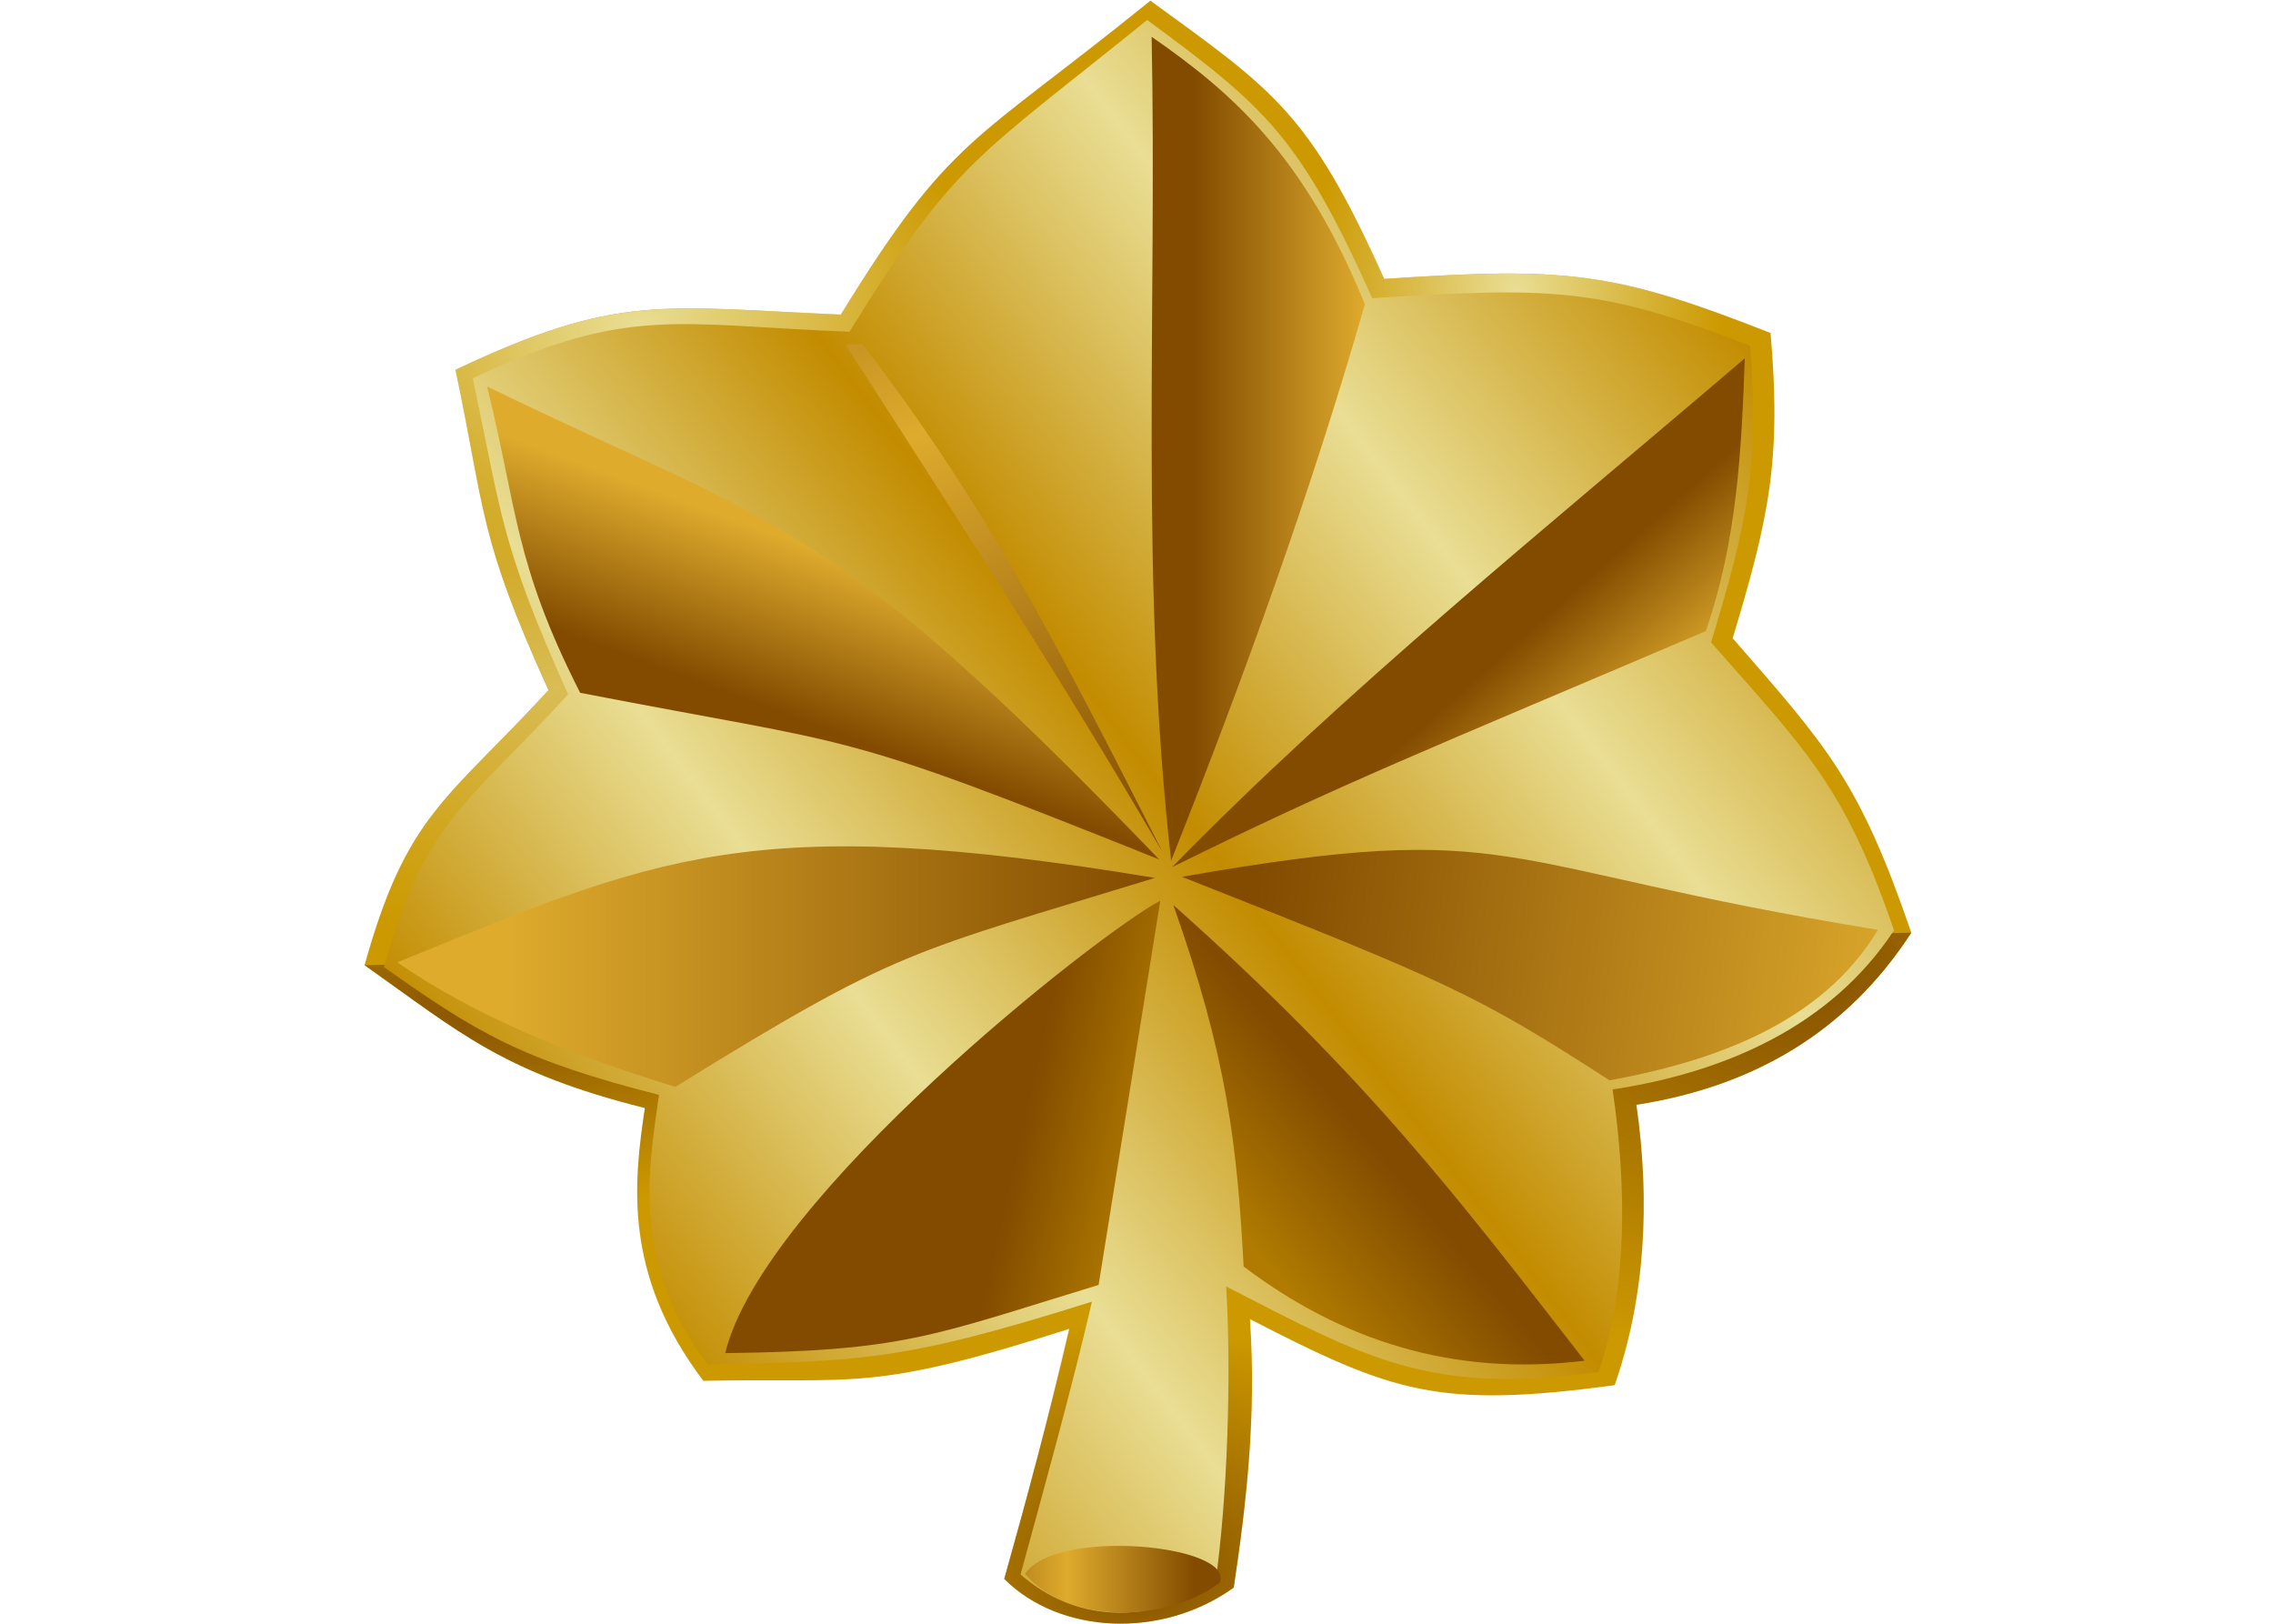 <?xml version="1.0" encoding="utf-8"?>
<!-- Generator: Adobe Illustrator 19.2.1, SVG Export Plug-In . SVG Version: 6.00 Build 0)  -->
<svg version="1.1"
	 id="svg2" inkscape:output_extension="org.inkscape.output.svg.inkscape" inkscape:version="0.45.1" sodipodi:docbase="C:\My Pictures\armor" sodipodi:docname="US-OF5.svg" sodipodi:version="0.32" xmlns:cc="http://web.resource.org/cc/" xmlns:dc="http://purl.org/dc/elements/1.1/" xmlns:inkscape="http://www.inkscape.org/namespaces/inkscape" xmlns:rdf="http://www.w3.org/1999/02/22-rdf-syntax-ns#" xmlns:sodipodi="http://sodipodi.sourceforge.net/DTD/sodipodi-0.dtd" xmlns:svg="http://www.w3.org/2000/svg"
	 xmlns="http://www.w3.org/2000/svg" xmlns:xlink="http://www.w3.org/1999/xlink" x="0px" y="0px" width="210px" height="150px"
	 viewBox="0 0 210 150" style="enable-background:new 0 0 210 150;" xml:space="preserve">
<style type="text/css">
	.st0{fill:#CC9900;}
	.st1{fill:url(#path5156_1_);}
	.st2{fill:url(#path3143_2_);}
	.st3{fill:url(#path4126_2_);}
	.st4{fill:url(#path4130_1_);}
	.st5{fill:url(#path4136_1_);}
	.st6{fill:url(#path9168_1_);}
	.st7{fill:url(#path4152_1_);}
	.st8{fill:url(#path5178_1_);}
	.st9{fill:url(#path5190_1_);}
	.st10{fill:url(#path7220_1_);}
	.st11{fill:url(#path10153_1_);}
	.st12{fill:url(#path12109_1_);}
	.st13{fill:url(#path13088_1_);}
	.st14{fill:url(#path13100_1_);}
	.st15{fill:url(#path13110_1_);}
	.st16{fill:url(#path15058_1_);}
</style>
<sodipodi:namedview  bordercolor="#666666" borderopacity="1.0" gridtolerance="10000" guidetolerance="10" id="base" inkscape:current-layer="layer2" inkscape:cx="184.27785" inkscape:cy="220.86721" inkscape:document-units="px" inkscape:pageopacity="0.0" inkscape:pageshadow="2" inkscape:window-height="712" inkscape:window-width="1024" inkscape:window-x="1020" inkscape:window-y="-4" inkscape:zoom="0.70710678" objecttolerance="10" pagecolor="#ffffff">
	</sodipodi:namedview>
<g id="layer2" transform="translate(-148.815,-239.255)" inkscape:groupmode="layer" inkscape:label="border" sodipodi:insensitive="true">
	<g id="g7150" transform="translate(41.297,-8.285)">
		<path id="path2170_1_" sodipodi:nodetypes="cccccccccccccccccc" class="st0" d="M200.3,393.4c5.1,5.1,14.5,5.6,21.2,0.8
			c1.2-8,2.1-16,1.5-24.8c13.2,6.8,17.4,8.3,33.7,6.1c2.8-8.1,3.3-16.8,2-25.9c10.9-1.7,19.5-6.8,25.4-15.9
			c-4.8-14-7.7-17.1-16.5-27.2c3.4-11.3,4.5-16.5,3.5-28.2c-14.5-5.7-18.8-6.1-35.7-5c-6.9-15.4-10.2-17.4-21.6-25.7
			c-16.4,13.3-18.4,12.4-28.6,29c-16.5-0.7-20.6-2-35.6,5.1c2.8,13.3,2.1,15.3,8.6,29.6c-9.4,10.2-13.1,11.4-17,25.4
			c8.9,6.3,12.8,9.9,25.9,13.2c-1,6.7-2.1,15.3,5.4,25.2c14.3-0.3,15.4,1.1,33.8-4.8C204.5,378.2,202.4,385.9,200.3,393.4z"/>
		
			<radialGradient id="path5156_1_" cx="402.274" cy="-356.656" r="71.46" gradientTransform="matrix(0.265 -2.322311e-002 -2.877013e-002 -0.328 130.723 166.823)" gradientUnits="userSpaceOnUse">
			<stop  offset="0" style="stop-color:#E9DE94"/>
			<stop  offset="1" style="stop-color:#E9DE94;stop-opacity:0"/>
		</radialGradient>
		<path id="path5156" sodipodi:nodetypes="cccccccccccccccccc" class="st1" d="M200.3,393.4c5.1,5.1,14.5,5.6,21.2,0.8
			c1.2-8,2.1-16,1.5-24.8c13.2,6.8,17.4,8.3,33.7,6.1c2.8-8.1,3.3-16.8,2-25.9c10.9-1.7,19.5-6.8,25.4-15.9
			c-4.8-14-7.7-17.1-16.5-27.2c3.4-11.3,4.5-16.5,3.5-28.2c-14.5-5.7-18.8-6.1-35.7-5c-6.9-15.4-10.2-17.4-21.6-25.7
			c-16.4,13.3-18.4,12.4-28.6,29c-16.5-0.7-20.6-2-35.6,5.1c2.8,13.3,2.1,15.3,8.6,29.6c-9.4,10.2-13.1,11.4-17,25.4
			c8.9,6.3,12.8,9.9,25.9,13.2c-1,6.7-2.1,15.3,5.4,25.2c14.3-0.3,15.4,1.1,33.8-4.8C204.5,378.2,202.4,385.9,200.3,393.4z"/>
		
			<radialGradient id="path3143_2_" cx="491.803" cy="210.838" r="71.46" gradientTransform="matrix(-0.729 -2.972218e-002 -2.033062e-002 0.499 635.924 246.731)" gradientUnits="userSpaceOnUse">
			<stop  offset="0" style="stop-color:#865100"/>
			<stop  offset="1" style="stop-color:#865100;stop-opacity:0"/>
		</radialGradient>
		<path id="path3143_1_" sodipodi:nodetypes="ccccccccccc" class="st2" d="M200.3,393.4c5.1,5.1,14.5,5.6,21.2,0.8
			c1.2-8,2.1-16,1.5-24.8c13.2,6.8,17.4,8.3,33.7,6.1c2.8-8.1,3.3-16.8,2-25.9c10.9-1.7,19.5-6.8,25.4-15.9l-142.9,3
			c8.9,6.3,12.8,9.9,25.9,13.2c-1,6.7-2.1,15.3,5.4,25.2c14.3-0.3,15.4,1.1,33.8-4.8C204.5,378.2,202.4,385.9,200.3,393.4z"/>
		
			<radialGradient id="path4126_2_" cx="531.667" cy="319.535" r="71.46" gradientTransform="matrix(-0.413 -2.709555e-002 -2.107056e-002 0.321 439.517 304.553)" gradientUnits="userSpaceOnUse">
			<stop  offset="0" style="stop-color:#865100"/>
			<stop  offset="1" style="stop-color:#865100;stop-opacity:0"/>
		</radialGradient>
		<path id="path4126_1_" sodipodi:nodetypes="ccccc" class="st3" d="M200.3,393.4c5.1,5.1,14.5,5.6,21.2,0.8c1.2-8,2.1-16,1.5-24.8
			l-16.8,0.9C204.5,378.2,202.4,385.9,200.3,393.4z"/>
		
			<radialGradient id="path4130_1_" cx="664.745" cy="434.445" r="71.46" gradientTransform="matrix(-0.729 3.317422e-002 1.202121e-002 0.264 633.626 203.632)" gradientUnits="userSpaceOnUse">
			<stop  offset="0" style="stop-color:#865100"/>
			<stop  offset="1" style="stop-color:#865100;stop-opacity:0"/>
		</radialGradient>
		<path id="path4130" sodipodi:nodetypes="ccccccccccc" class="st4" d="M200.3,393.4c5.1,5.1,14.5,5.6,21.2,0.8
			c1.2-8,2.1-16,1.5-24.8c13.2,6.8,17.4,8.3,33.7,6.1c2.8-8.1,3.3-16.8,2-25.9c10.9-1.7,19.5-6.8,25.4-15.9l-142.9,3
			c8.9,6.3,12.8,9.9,25.9,13.2c-1,6.7-2.1,15.3,5.4,25.2c14.3-0.3,15.4,1.1,33.8-4.8C204.5,378.2,202.4,385.9,200.3,393.4z"/>
		
			<radialGradient id="path4136_1_" cx="316.377" cy="-339.386" r="71.46" gradientTransform="matrix(0.453 -4.609931e-002 -3.328577e-002 -0.327 11.844 181.277)" gradientUnits="userSpaceOnUse">
			<stop  offset="0" style="stop-color:#E9DE94"/>
			<stop  offset="1" style="stop-color:#E9DE94;stop-opacity:0"/>
		</radialGradient>
		<path id="path4136" sodipodi:nodetypes="cccccccccccccccccc" class="st5" d="M200.3,393.4c5.1,5.1,14.5,5.6,21.2,0.8
			c1.2-8,2.1-16,1.5-24.8c13.2,6.8,17.4,8.3,33.7,6.1c2.8-8.1,3.3-16.8,2-25.9c10.9-1.7,19.5-6.8,25.4-15.9
			c-4.8-14-7.7-17.1-16.5-27.2c3.4-11.3,4.5-16.5,3.5-28.2c-14.5-5.7-18.8-6.1-35.7-5c-6.9-15.4-10.2-17.4-21.6-25.7
			c-16.4,13.3-18.4,12.4-28.6,29c-16.5-0.7-20.6-2-35.6,5.1c2.8,13.3,2.1,15.3,8.6,29.6c-9.4,10.2-13.1,11.4-17,25.4
			c8.9,6.3,12.8,9.9,25.9,13.2c-1,6.7-2.1,15.3,5.4,25.2c14.3-0.3,15.4,1.1,33.8-4.8C204.5,378.2,202.4,385.9,200.3,393.4z"/>
		
			<radialGradient id="path9168_1_" cx="292.276" cy="-438.138" r="71.46" gradientTransform="matrix(0.453 -4.609931e-002 -3.328577e-002 -0.327 11.844 181.277)" gradientUnits="userSpaceOnUse">
			<stop  offset="0" style="stop-color:#D9BD55"/>
			<stop  offset="1" style="stop-color:#D9BD55;stop-opacity:0"/>
		</radialGradient>
		<path id="path9168" sodipodi:nodetypes="cccccccccccccccccc" class="st6" d="M200.3,393.4c5.1,5.1,14.5,5.6,21.2,0.8
			c1.2-8,2.1-16,1.5-24.8c13.2,6.8,17.4,8.3,33.7,6.1c2.8-8.1,3.3-16.8,2-25.9c10.9-1.7,19.5-6.8,25.4-15.9
			c-4.8-14-7.7-17.1-16.5-27.2c3.4-11.3,4.5-16.5,3.5-28.2c-14.5-5.7-18.8-6.1-35.7-5c-6.9-15.4-10.2-17.4-21.6-25.7
			c-16.4,13.3-18.4,12.4-28.6,29c-16.5-0.7-20.6-2-35.6,5.1c2.8,13.3,2.1,15.3,8.6,29.6c-9.4,10.2-13.1,11.4-17,25.4
			c8.9,6.3,12.8,9.9,25.9,13.2c-1,6.7-2.1,15.3,5.4,25.2c14.3-0.3,15.4,1.1,33.8-4.8C204.5,378.2,202.4,385.9,200.3,393.4z"/>
	</g>
</g>
<g id="layer1" transform="translate(-148.815,-239.255)" inkscape:groupmode="layer" inkscape:label="Upper" sodipodi:insensitive="true">
	
		<linearGradient id="path4152_1_" gradientUnits="userSpaceOnUse" x1="310.292" y1="29.949" x2="418.623" y2="112.49" gradientTransform="matrix(1 0 0 -1 -108.758 382.688)">
		<stop  offset="0" style="stop-color:#C38C00"/>
		<stop  offset="0.25" style="stop-color:#E9DE94"/>
		<stop  offset="0.5" style="stop-color:#C38C00"/>
		<stop  offset="0.75" style="stop-color:#E9DE94"/>
		<stop  offset="1" style="stop-color:#C38C00"/>
	</linearGradient>
	<path id="path4152" sodipodi:nodetypes="cccccccccccccccccc" class="st7" d="M243.1,384.7c4.9,4.3,11.6,4.8,18,0.8
		c1.1-7.7,1.5-19,1-27.4c12.7,6.5,18.7,10.1,34.4,7.9c2.7-7.8,2.6-17.2,1.3-26.1c10.5-1.6,20.2-5.9,26-14.7
		c-4.6-13.5-8.4-16.9-16.9-26.6c3.3-10.9,4.5-16.2,3.6-27.4c-14-5.5-18.6-5.4-34.9-4.4c-6.7-14.9-9.8-17.6-20.8-25.7
		c-15.8,12.8-17.7,12.9-27.5,28.8c-15.9-0.6-20.4-2.5-34.8,4.3c2.7,12.8,2.6,15.4,8.8,29.2c-9,9.9-13.3,11.6-17,25.2
		c8.6,6.1,12.8,8.6,25.4,11.8c-0.9,6.5-2.7,15.4,4.5,24.9c13.8-0.3,17.8-0.2,35.5-5.8C247.9,367.3,245.1,377.4,243.1,384.7z"/>
</g>
<g id="layer5" inkscape:groupmode="layer" inkscape:label="Shadows" sodipodi:insensitive="true">
	
		<linearGradient id="path5178_1_" gradientUnits="userSpaceOnUse" x1="200.74" y1="-201.26" x2="212.485" y2="-203.932" gradientTransform="matrix(1 0 0 -1 -106.639 -95.608)">
		<stop  offset="0" style="stop-color:#824B00"/>
		<stop  offset="1" style="stop-color:#B07B00"/>
	</linearGradient>
	<path id="path5178" sodipodi:nodetypes="cccc" class="st8" d="M107.2,83.2l-5.7,35.5c-15.4,4.7-17.9,6.1-34.5,6.3
		C70.5,110.6,101.5,86.2,107.2,83.2z"/>
	
		<linearGradient id="path5190_1_" gradientUnits="userSpaceOnUse" x1="153.498" y1="-184.896" x2="213.499" y2="-184.896" gradientTransform="matrix(1 0 0 -1 -106.639 -95.608)">
		<stop  offset="0" style="stop-color:#DEAB2D"/>
		<stop  offset="1" style="stop-color:#824B00"/>
	</linearGradient>
	<path id="path5190" sodipodi:nodetypes="cccc" class="st9" d="M36.7,88.9c24.1-9.8,32.6-14,70-7.8c-22.8,7-23.6,6.5-44.3,19.3
		C52.9,97.5,44.1,94,36.7,88.9z"/>
	
		<linearGradient id="path7220_1_" gradientUnits="userSpaceOnUse" x1="78.107" y1="100.216" x2="72.838" y2="85.912" gradientTransform="matrix(1 0 0 -1 0 152)">
		<stop  offset="0" style="stop-color:#DEAB2D"/>
		<stop  offset="1" style="stop-color:#824B00"/>
	</linearGradient>
	<path id="path7220" sodipodi:nodetypes="cccc" class="st10" d="M53.6,64c-6.1-12-5.8-17-8.6-28.3c26.9,13.1,31,11.4,62.1,43.7
		C76.7,67.2,79.9,69.1,53.6,64z"/>
	
		<linearGradient id="path10153_1_" gradientUnits="userSpaceOnUse" x1="63.368" y1="149.708" x2="106.011" y2="74.088" gradientTransform="matrix(1 0 0 -1 0 152)">
		<stop  offset="0" style="stop-color:#824B00"/>
		<stop  offset="0.5" style="stop-color:#DEAB2D"/>
		<stop  offset="1" style="stop-color:#824B00"/>
	</linearGradient>
	<path id="path10153" sodipodi:nodetypes="cccc" class="st11" d="M107.4,78.7C97,60.9,87,45.7,78.1,31.8l1.6,0
		C91,46.6,97.1,58.4,107.4,78.7z"/>
	
		<linearGradient id="path12109_1_" gradientUnits="userSpaceOnUse" x1="126.098" y1="110.538" x2="110.292" y2="110.538" gradientTransform="matrix(1 0 0 -1 0 152)">
		<stop  offset="0" style="stop-color:#DEAB2D"/>
		<stop  offset="1" style="stop-color:#824B00"/>
	</linearGradient>
	<path id="path12109" sodipodi:nodetypes="cccc" class="st12" d="M106.4,3.4c7.5,5.2,14.1,11,19.7,24.7
		c-4.9,17.1-11.1,34.3-17.9,51.4C105.3,53.9,106.9,28.8,106.4,3.4z"/>
	
		<linearGradient id="path13088_1_" gradientUnits="userSpaceOnUse" x1="147.589" y1="81.106" x2="138.515" y2="91.27" gradientTransform="matrix(1 0 0 -1 0 152)">
		<stop  offset="0" style="stop-color:#DEAB2D"/>
		<stop  offset="1" style="stop-color:#824B00"/>
	</linearGradient>
	<path id="path13088" sodipodi:nodetypes="cccc" class="st13" d="M108.3,80.1c15.8-7.8,23.5-10.8,49.3-21.8
		c2.9-8.4,3.3-16.8,3.6-25.2C143.2,48.5,124.2,63.8,108.3,80.1z"/>
	
		<linearGradient id="path13100_1_" gradientUnits="userSpaceOnUse" x1="177.074" y1="58.313" x2="115.68" y2="66.203" gradientTransform="matrix(1 0 0 -1 0 152)">
		<stop  offset="0" style="stop-color:#DEAB2D"/>
		<stop  offset="1" style="stop-color:#824B00"/>
	</linearGradient>
	<path id="path13100" sodipodi:nodetypes="cccc" class="st14" d="M109.2,81c31.4-5.5,28.1-1,64.3,4.9c-5.1,8.5-14.9,12.1-24.8,13.9
		C136.3,91.8,134,90.8,109.2,81z"/>
	
		<linearGradient id="path13110_1_" gradientUnits="userSpaceOnUse" x1="126.506" y1="46.653" x2="115.355" y2="37.347" gradientTransform="matrix(1 0 0 -1 0 152)">
		<stop  offset="0" style="stop-color:#824B00"/>
		<stop  offset="1" style="stop-color:#B07B00"/>
	</linearGradient>
	<path id="path13110" sodipodi:nodetypes="cccc" class="st15" d="M146.4,125.7c-12.2,1.5-22.5-1.9-31.5-8.7
		c-0.6-11.1-1.5-19.3-6.5-33.4C126.4,99.6,134.9,110.9,146.4,125.7z"/>
	
		<linearGradient id="path15058_1_" gradientUnits="userSpaceOnUse" x1="86.79" y1="6.115" x2="110.375" y2="6.119" gradientTransform="matrix(1 0 0 -1 0 152)">
		<stop  offset="0" style="stop-color:#824B00"/>
		<stop  offset="0.5" style="stop-color:#DEAB2D"/>
		<stop  offset="1" style="stop-color:#824B00"/>
	</linearGradient>
	<path id="path15058" sodipodi:nodetypes="ccc" class="st16" d="M94.7,145.4c2.8-4.3,19.4-2.7,18,0.8C107.6,150,98.7,150,94.7,145.4
		z"/>
</g>
</svg>
